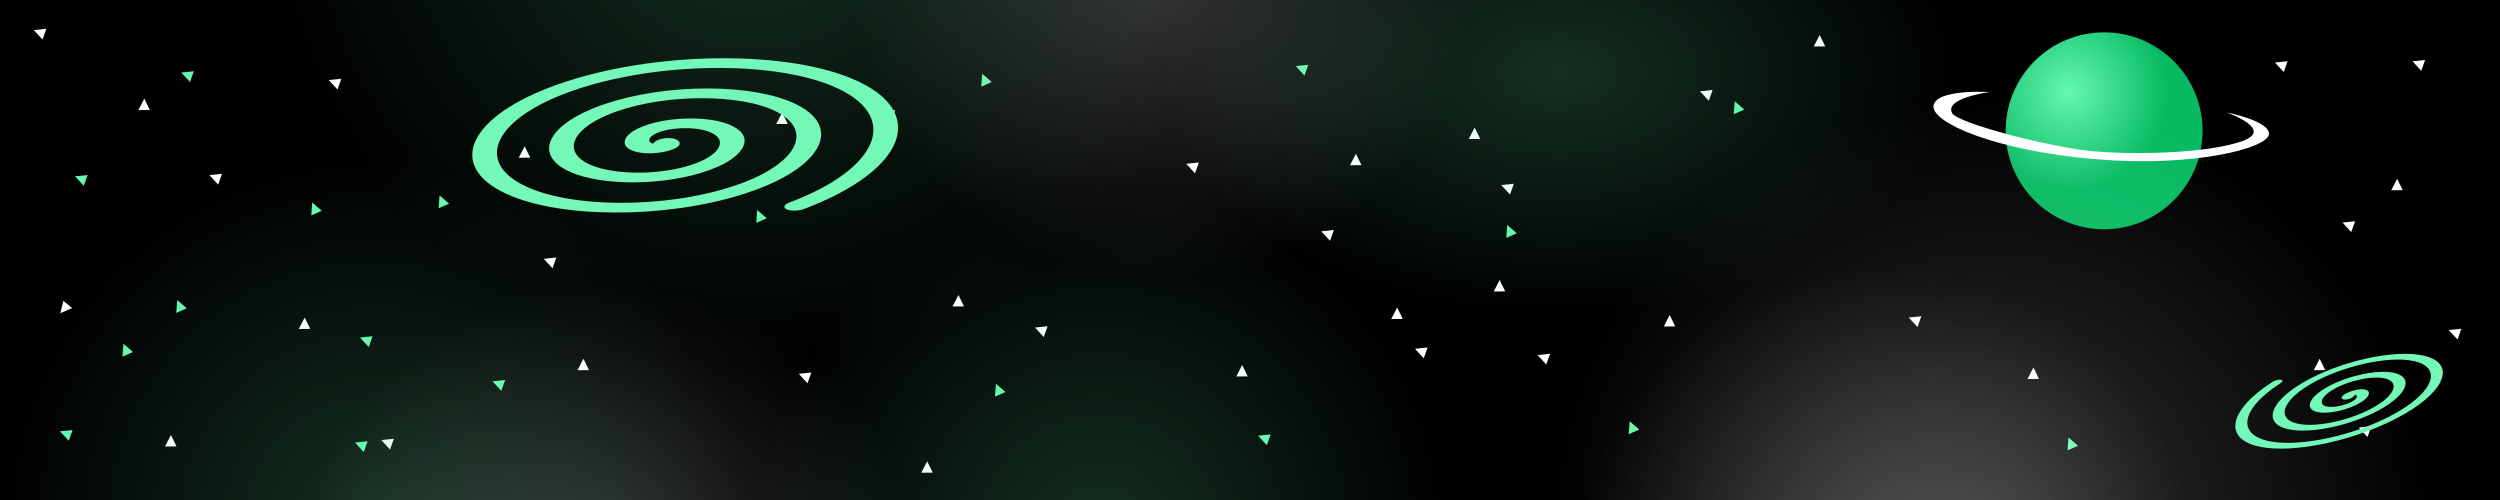 <?xml version="1.0" encoding="UTF-8" standalone="no"?>
<!-- Created with Inkscape (http://www.inkscape.org/) -->

<svg
   width="2000"
   height="400"
   viewBox="0 0 529.167 105.833"
   version="1.1"
   id="svg1"
   inkscape:version="1.3 (0e150ed6c4, 2023-07-21)"
   sodipodi:docname="space.svg"
   xmlns:inkscape="http://www.inkscape.org/namespaces/inkscape"
   xmlns:sodipodi="http://sodipodi.sourceforge.net/DTD/sodipodi-0.dtd"
   xmlns:xlink="http://www.w3.org/1999/xlink"
   xmlns="http://www.w3.org/2000/svg"
   xmlns:svg="http://www.w3.org/2000/svg">
  <sodipodi:namedview
     id="namedview1"
     pagecolor="#505050"
     bordercolor="#eeeeee"
     borderopacity="1"
     inkscape:showpageshadow="0"
     inkscape:pageopacity="0"
     inkscape:pagecheckerboard="0"
     inkscape:deskcolor="#505050"
     inkscape:document-units="mm"
     inkscape:zoom="1.0305625"
     inkscape:cx="1584.0864"
     inkscape:cy="242.58597"
     inkscape:window-width="1920"
     inkscape:window-height="1022"
     inkscape:window-x="1920"
     inkscape:window-y="0"
     inkscape:window-maximized="1"
     inkscape:current-layer="layer1" />
  <defs
     id="defs1">
    <linearGradient
       id="linearGradient8"
       inkscape:collect="always">
      <stop
         style="stop-color:#ffffff;stop-opacity:0.194;"
         offset="0"
         id="stop7" />
      <stop
         style="stop-color:#ffffff;stop-opacity:0;"
         offset="1"
         id="stop8" />
    </linearGradient>
    <linearGradient
       id="linearGradient4"
       inkscape:collect="always">
      <stop
         style="stop-color:#65f8b0;stop-opacity:0.194;"
         offset="0"
         id="stop5" />
      <stop
         style="stop-color:#65f8b0;stop-opacity:0;"
         offset="1"
         id="stop6" />
    </linearGradient>
    <linearGradient
       id="linearGradient3"
       inkscape:collect="always">
      <stop
         style="stop-color:#65f8b0;stop-opacity:1;"
         offset="0"
         id="stop3" />
      <stop
         style="stop-color:#07ba61;stop-opacity:1;"
         offset="1"
         id="stop4" />
    </linearGradient>
    <radialGradient
       inkscape:collect="always"
       xlink:href="#linearGradient3"
       id="radialGradient4"
       cx="444.292"
       cy="23.728"
       fx="444.292"
       fy="23.728"
       r="20.841"
       gradientUnits="userSpaceOnUse"
       gradientTransform="translate(-6.29,-4.313)" />
    <radialGradient
       inkscape:collect="always"
       xlink:href="#linearGradient4"
       id="radialGradient6"
       cx="46.22"
       cy="58.638"
       fx="46.22"
       fy="58.638"
       r="28.211"
       gradientUnits="userSpaceOnUse"
       gradientTransform="matrix(2.766,0,0,2.766,-48.903,-50.735)" />
    <radialGradient
       inkscape:collect="always"
       xlink:href="#linearGradient4"
       id="radialGradient6-8"
       cx="46.22"
       cy="58.638"
       fx="46.22"
       fy="58.638"
       r="28.211"
       gradientUnits="userSpaceOnUse"
       gradientTransform="matrix(3.649,0,0,3.649,-9.486,-239.958)" />
    <radialGradient
       inkscape:collect="always"
       xlink:href="#linearGradient4"
       id="radialGradient6-8-9"
       cx="46.22"
       cy="58.638"
       fx="46.22"
       fy="58.638"
       r="28.211"
       gradientUnits="userSpaceOnUse"
       gradientTransform="matrix(2.604,0,0,2.604,112.49,-39.167)" />
    <radialGradient
       inkscape:collect="always"
       xlink:href="#linearGradient4"
       id="radialGradient6-8-9-6"
       cx="46.22"
       cy="58.638"
       fx="46.22"
       fy="58.638"
       r="28.211"
       gradientUnits="userSpaceOnUse"
       gradientTransform="matrix(2.982,0,0,1.811,191.938,-90.916)" />
    <radialGradient
       inkscape:collect="always"
       xlink:href="#linearGradient8"
       id="radialGradient6-8-9-67"
       cx="46.22"
       cy="58.638"
       fx="46.22"
       fy="58.638"
       r="28.211"
       gradientUnits="userSpaceOnUse"
       gradientTransform="matrix(2.333,0,0,2.297,138.14,-139.857)" />
    <radialGradient
       inkscape:collect="always"
       xlink:href="#linearGradient8"
       id="radialGradient6-8-9-67-8"
       cx="46.22"
       cy="58.638"
       fx="46.22"
       fy="58.638"
       r="28.211"
       gradientUnits="userSpaceOnUse"
       gradientTransform="matrix(2.333,0,0,2.297,21.018,-10.135)" />
    <radialGradient
       inkscape:collect="always"
       xlink:href="#linearGradient8"
       id="radialGradient6-8-9-67-7"
       cx="46.22"
       cy="58.638"
       fx="46.22"
       fy="58.638"
       r="28.211"
       gradientUnits="userSpaceOnUse"
       gradientTransform="matrix(2.333,0,0,2.297,291.233,-13.235)" />
    <radialGradient
       inkscape:collect="always"
       xlink:href="#linearGradient8"
       id="radialGradient6-8-9-67-9"
       cx="46.22"
       cy="58.638"
       fx="46.22"
       fy="58.638"
       r="28.211"
       gradientUnits="userSpaceOnUse"
       gradientTransform="matrix(3.324,0,0,3.273,267.592,-79.048)" />
    <filter
       inkscape:collect="always"
       style="color-interpolation-filters:sRGB"
       id="filter8"
       x="-0.119"
       y="-0.132"
       width="1.239"
       height="1.264">
      <feGaussianBlur
         inkscape:collect="always"
         stdDeviation="3.048"
         id="feGaussianBlur8" />
    </filter>
    <filter
       inkscape:collect="always"
       style="color-interpolation-filters:sRGB"
       id="filter8-7"
       x="-0.119"
       y="-0.132"
       width="1.239"
       height="1.264">
      <feGaussianBlur
         inkscape:collect="always"
         stdDeviation="3.048"
         id="feGaussianBlur8-6" />
    </filter>
  </defs>
  <g
     inkscape:label="Layer 1"
     inkscape:groupmode="layer"
     id="layer1">
    <rect
       style="fill:#000000;stroke-width:1.7;stroke-linecap:round;fill-opacity:1"
       id="rect1"
       width="540.845"
       height="115.895"
       x="-5.374"
       y="-3.921" />
    <path
       style="fill:#ffffff;fill-opacity:1;stroke-width:1.7;stroke-linecap:round"
       d="m 12.773,66.289 0.629,-2.606 1.887,1.528 z"
       id="path1" />
    <path
       style="fill:#ffffff;fill-opacity:1;stroke-width:1.7;stroke-linecap:round"
       d="m 44.326,37.062 2.667,-0.273 -0.813,2.288 z"
       id="path1-6" />
    <path
       style="fill:#65f8b0;fill-opacity:1;stroke-width:1.7;stroke-linecap:round"
       d="m 93.035,41.353 2.025,1.756 -2.224,0.974 z"
       id="path1-6-75" />
    <path
       style="fill:#65f8b0;fill-opacity:1;stroke-width:1.7;stroke-linecap:round"
       d="m 66.08,42.862 2.025,1.756 -2.224,0.974 z"
       id="path1-6-75-9" />
    <path
       style="fill:#65f8b0;fill-opacity:1;stroke-width:1.7;stroke-linecap:round"
       d="m 37.505,63.5 2.025,1.756 -2.224,0.974 z"
       id="path1-6-75-77" />
    <path
       style="fill:#65f8b0;fill-opacity:1;stroke-width:1.7;stroke-linecap:round"
       d="m 26.128,72.76 2.025,1.756 -2.224,0.974 z"
       id="path1-6-75-1" />
    <path
       style="fill:#65f8b0;fill-opacity:1;stroke-width:1.7;stroke-linecap:round"
       d="m 160.272,44.45 2.025,1.756 -2.224,0.974 z"
       id="path1-6-75-36" />
    <path
       style="fill:#65f8b0;fill-opacity:1;stroke-width:1.7;stroke-linecap:round"
       d="m 266.289,92.218 2.667,-0.273 -0.813,2.288 z"
       id="path1-6-75-3" />
    <path
       style="fill:#65f8b0;fill-opacity:1;stroke-width:1.7;stroke-linecap:round"
       d="m 210.807,81.227 2.025,1.756 -2.224,0.974 z"
       id="path1-6-75-10" />
    <path
       style="fill:#65f8b0;fill-opacity:1;stroke-width:1.7;stroke-linecap:round"
       d="m 207.897,15.61 2.025,1.756 -2.224,0.974 z"
       id="path1-6-75-0" />
    <path
       style="fill:#65f8b0;fill-opacity:1;stroke-width:1.7;stroke-linecap:round"
       d="m 319.022,47.625 2.025,1.756 -2.224,0.974 z"
       id="path1-6-75-64" />
    <path
       style="fill:#65f8b0;fill-opacity:1;stroke-width:1.7;stroke-linecap:round"
       d="m 344.951,89.165 2.025,1.756 -2.224,0.974 z"
       id="path1-6-75-86" />
    <path
       style="fill:#65f8b0;fill-opacity:1;stroke-width:1.7;stroke-linecap:round"
       d="m 367.176,21.431 2.025,1.756 -2.224,0.974 z"
       id="path1-6-75-72" />
    <path
       style="fill:#65f8b0;fill-opacity:1;stroke-width:1.7;stroke-linecap:round"
       d="m 437.82,92.604 2.025,1.756 -2.224,0.974 z"
       id="path1-6-75-29" />
    <path
       style="fill:#65f8b0;fill-opacity:1;stroke-width:1.7;stroke-linecap:round"
       d="m 15.875,37.315 2.667,-0.273 -0.813,2.288 z"
       id="path1-6-75-6" />
    <path
       style="fill:#65f8b0;fill-opacity:1;stroke-width:1.7;stroke-linecap:round"
       d="m 38.365,15.354 2.667,-0.273 -0.813,2.288 z"
       id="path1-6-75-38" />
    <path
       style="fill:#65f8b0;fill-opacity:1;stroke-width:1.7;stroke-linecap:round"
       d="m 104.246,80.707 2.667,-0.273 -0.813,2.288 z"
       id="path1-6-75-8" />
    <path
       style="fill:#65f8b0;fill-opacity:1;stroke-width:1.7;stroke-linecap:round"
       d="m 75.142,93.671 2.667,-0.273 -0.813,2.288 z"
       id="path1-6-75-7" />
    <path
       style="fill:#65f8b0;fill-opacity:1;stroke-width:1.7;stroke-linecap:round"
       d="m 76.2,71.446 2.667,-0.273 -0.813,2.288 z"
       id="path1-6-75-30" />
    <path
       style="fill:#65f8b0;fill-opacity:1;stroke-width:1.7;stroke-linecap:round"
       d="m 12.7,91.29 2.667,-0.273 -0.813,2.288 z"
       id="path1-6-75-2" />
    <path
       style="fill:#65f8b0;fill-opacity:1;stroke-width:1.7;stroke-linecap:round"
       d="m 274.257,13.982 2.667,-0.273 -0.813,2.288 z"
       id="path1-6-75-5" />
    <path
       style="fill:#ffffff;fill-opacity:1;stroke-width:1.7;stroke-linecap:round"
       d="m 30.547,20.864 1.174,2.41 -2.428,0.023 z"
       id="path1-6-6" />
    <path
       style="fill:#ffffff;fill-opacity:1;stroke-width:1.7;stroke-linecap:round"
       d="m 64.489,67.204 1.174,2.41 -2.428,0.023 z"
       id="path1-6-6-2" />
    <path
       style="fill:#ffffff;fill-opacity:1;stroke-width:1.7;stroke-linecap:round"
       d="m 36.179,92.075 1.174,2.41 -2.428,0.023 z"
       id="path1-6-6-5" />
    <path
       style="fill:#ffffff;fill-opacity:1;stroke-width:1.7;stroke-linecap:round"
       d="m 111.056,30.956 1.174,2.41 -2.428,0.023 z"
       id="path1-6-6-6" />
    <path
       style="fill:#ffffff;fill-opacity:1;stroke-width:1.7;stroke-linecap:round"
       d="m 123.491,75.935 1.174,2.41 -2.428,0.023 z"
       id="path1-6-6-3" />
    <path
       style="fill:#ffffff;fill-opacity:1;stroke-width:1.7;stroke-linecap:round"
       d="m 165.56,23.812 1.174,2.41 -2.428,0.023 z"
       id="path1-6-6-25" />
    <path
       style="fill:#ffffff;fill-opacity:1;stroke-width:1.7;stroke-linecap:round"
       d="m 202.866,62.442 1.174,2.41 -2.428,0.023 z"
       id="path1-6-6-4" />
    <path
       style="fill:#ffffff;fill-opacity:1;stroke-width:1.7;stroke-linecap:round"
       d="m 196.252,97.631 1.174,2.41 -2.428,0.024 z"
       id="path1-6-6-8" />
    <path
       style="fill:#ffffff;fill-opacity:1;stroke-width:1.7;stroke-linecap:round"
       d="m 262.927,77.258 1.174,2.41 -2.428,0.023 z"
       id="path1-6-6-43" />
    <path
       style="fill:#ffffff;fill-opacity:1;stroke-width:1.7;stroke-linecap:round"
       d="m 287.004,32.544 1.174,2.41 -2.428,0.023 z"
       id="path1-6-6-20" />
    <path
       style="fill:#ffffff;fill-opacity:1;stroke-width:1.7;stroke-linecap:round"
       d="m 317.431,59.267 1.174,2.41 -2.428,0.023 z"
       id="path1-6-6-26" />
    <path
       style="fill:#ffffff;fill-opacity:1;stroke-width:1.7;stroke-linecap:round"
       d="m 353.414,66.675 1.174,2.41 -2.428,0.023 z"
       id="path1-6-6-50" />
    <path
       style="fill:#ffffff;fill-opacity:1;stroke-width:1.7;stroke-linecap:round"
       d="m 312.139,26.988 1.174,2.41 -2.428,0.023 z"
       id="path1-6-6-1" />
    <path
       style="fill:#ffffff;fill-opacity:1;stroke-width:1.7;stroke-linecap:round"
       d="m 295.735,65.088 1.174,2.41 -2.428,0.023 z"
       id="path1-6-6-22" />
    <path
       style="fill:#ffffff;fill-opacity:1;stroke-width:1.7;stroke-linecap:round"
       d="m 385.164,7.408 1.174,2.41 -2.428,0.023 z"
       id="path1-6-6-61" />
    <path
       style="fill:#ffffff;fill-opacity:1;stroke-width:1.7;stroke-linecap:round"
       d="m 430.408,77.787 1.174,2.41 -2.428,0.023 z"
       id="path1-6-6-9" />
    <path
       style="fill:#ffffff;fill-opacity:1;stroke-width:1.7;stroke-linecap:round"
       d="m 507.402,37.835 1.174,2.41 -2.428,0.023 z"
       id="path1-6-6-7" />
    <path
       style="fill:#ffffff;fill-opacity:1;stroke-width:1.7;stroke-linecap:round"
       d="m 490.997,75.935 1.174,2.41 -2.428,0.023 z"
       id="path1-6-6-59" />
    <path
       style="fill:#ffffff;fill-opacity:1;stroke-width:1.7;stroke-linecap:round"
       d="M 7.144,6.359 9.811,6.085 8.997,8.373 Z"
       id="path1-6-9" />
    <path
       style="fill:#ffffff;fill-opacity:1;stroke-width:1.7;stroke-linecap:round"
       d="m 69.585,16.942 2.667,-0.273 -0.813,2.288 z"
       id="path1-6-3" />
    <path
       style="fill:#ffffff;fill-opacity:1;stroke-width:1.7;stroke-linecap:round"
       d="m 80.698,93.142 2.667,-0.273 -0.813,2.288 z"
       id="path1-6-2" />
    <path
       style="fill:#ffffff;fill-opacity:1;stroke-width:1.7;stroke-linecap:round"
       d="m 115.094,54.777 2.667,-0.273 -0.813,2.288 z"
       id="path1-6-7" />
    <path
       style="fill:#ffffff;fill-opacity:1;stroke-width:1.7;stroke-linecap:round"
       d="m 169.069,79.119 2.667,-0.273 -0.813,2.288 z"
       id="path1-6-29" />
    <path
       style="fill:#ffffff;fill-opacity:1;stroke-width:1.7;stroke-linecap:round"
       d="m 186.796,23.557 2.667,-0.273 -0.813,2.288 z"
       id="path1-6-4" />
    <path
       style="fill:#ffffff;fill-opacity:1;stroke-width:1.7;stroke-linecap:round"
       d="m 219.075,69.329 2.667,-0.273 -0.813,2.288 z"
       id="path1-6-5" />
    <path
       style="fill:#ffffff;fill-opacity:1;stroke-width:1.7;stroke-linecap:round"
       d="m 251.09,34.669 2.667,-0.273 -0.813,2.288 z"
       id="path1-6-1" />
    <path
       style="fill:#ffffff;fill-opacity:1;stroke-width:1.7;stroke-linecap:round"
       d="m 279.665,48.957 2.667,-0.273 -0.813,2.288 z"
       id="path1-6-1-7" />
    <path
       style="fill:#ffffff;fill-opacity:1;stroke-width:1.7;stroke-linecap:round"
       d="m 299.508,73.827 2.667,-0.273 -0.813,2.288 z"
       id="path1-6-1-6" />
    <path
       style="fill:#ffffff;fill-opacity:1;stroke-width:1.7;stroke-linecap:round"
       d="m 317.765,39.167 2.667,-0.273 -0.813,2.288 z"
       id="path1-6-1-8" />
    <path
       style="fill:#ffffff;fill-opacity:1;stroke-width:1.7;stroke-linecap:round"
       d="m 325.438,75.15 2.667,-0.273 -0.813,2.288 z"
       id="path1-6-1-3" />
    <path
       style="fill:#ffffff;fill-opacity:1;stroke-width:1.7;stroke-linecap:round"
       d="m 359.833,19.323 2.667,-0.273 -0.813,2.288 z"
       id="path1-6-1-85" />
    <path
       style="fill:#ffffff;fill-opacity:1;stroke-width:1.7;stroke-linecap:round"
       d="m 404.019,67.213 2.667,-0.273 -0.813,2.288 z"
       id="path1-6-1-38" />
    <path
       style="fill:#ffffff;fill-opacity:1;stroke-width:1.7;stroke-linecap:round"
       d="m 495.829,47.104 2.667,-0.273 -0.813,2.288 z"
       id="path1-6-1-30" />
    <path
       style="fill:#ffffff;fill-opacity:1;stroke-width:1.7;stroke-linecap:round"
       d="m 481.542,13.238 2.667,-0.273 -0.813,2.288 z"
       id="path1-6-1-47" />
    <path
       style="fill:#ffffff;fill-opacity:1;stroke-width:1.7;stroke-linecap:round"
       d="m 510.646,12.973 2.667,-0.273 -0.813,2.288 z"
       id="path1-6-1-75" />
    <path
       style="fill:#ffffff;fill-opacity:1;stroke-width:1.7;stroke-linecap:round"
       d="m 518.319,69.859 2.667,-0.273 -0.813,2.288 z"
       id="path1-6-1-17" />
    <path
       style="fill:#ffffff;fill-opacity:1;stroke-width:1.7;stroke-linecap:round"
       d="m 499.269,90.496 2.667,-0.273 -0.813,2.288 z"
       id="path1-6-1-41" />
    <circle
       style="fill:url(#radialGradient4);fill-opacity:1;fill-rule:nonzero;stroke-width:1.7;stroke-linecap:round"
       id="path2"
       cx="445.371"
       cy="27.682"
       r="20.841" />
    <path
       style="fill:#ffffff;fill-opacity:1;stroke-width:1.7;stroke-linecap:round"
       d="m 421.125,19.486 c 0,0 -11.322,-0.719 -11.861,2.875 -0.539,3.594 13.119,9.525 34.146,11.322 21.027,1.797 36.482,-2.336 36.842,-5.212 0.359,-2.875 -8.986,-4.673 -8.986,-4.673 0,0 10.424,3.594 3.235,6.11 -7.189,2.516 -21.746,2.875 -30.911,2.157 -9.165,-0.719 -29.198,-5.974 -30.372,-8.087 -1.797,-3.235 7.907,-4.493 7.907,-4.493 z"
       id="path3"
       sodipodi:nodetypes="cssscsssc" />
    <circle
       style="fill:url(#radialGradient6);fill-rule:nonzero;stroke-width:4.702;stroke-linecap:round"
       id="path4"
       cx="78.932"
       cy="111.442"
       r="78.026" />
    <circle
       style="fill:url(#radialGradient6-8);fill-rule:nonzero;stroke-width:6.203;stroke-linecap:round"
       id="path4-1"
       cx="159.155"
       cy="-26.01"
       r="102.933" />
    <circle
       style="fill:url(#radialGradient6-8-9);fill-rule:nonzero;stroke-width:4.426;stroke-linecap:round"
       id="path4-1-0"
       cx="232.829"
       cy="113.502"
       r="73.451" />
    <ellipse
       style="fill:url(#radialGradient6-8-9-6);fill-rule:nonzero;stroke-width:3.95;stroke-linecap:round"
       id="path4-1-0-4"
       cx="329.766"
       cy="15.265"
       rx="84.126"
       ry="51.085" />
    <ellipse
       style="fill:url(#radialGradient6-8-9-67);fill-rule:nonzero;stroke-width:3.936;stroke-linecap:round"
       id="path4-1-0-8"
       cx="245.987"
       cy="-5.15"
       rx="65.827"
       ry="64.81" />
    <ellipse
       style="fill:url(#radialGradient6-8-9-67-9);fill-rule:nonzero;stroke-width:5.608;stroke-linecap:round"
       id="path4-1-0-8-9"
       cx="421.243"
       cy="112.872"
       rx="93.784"
       ry="92.335" />
    <ellipse
       style="fill:url(#radialGradient6-8-9-67-8);fill-rule:nonzero;stroke-width:3.936;stroke-linecap:round"
       id="path4-1-0-8-6"
       cx="128.865"
       cy="124.573"
       rx="65.827"
       ry="64.81" />
    <ellipse
       style="fill:url(#radialGradient6-8-9-67-7);fill-rule:nonzero;stroke-width:3.936;stroke-linecap:round"
       id="path4-1-0-8-2"
       cx="399.08"
       cy="121.472"
       rx="65.827"
       ry="64.81" />
    <path
       sodipodi:type="spiral"
       style="mix-blend-mode:normal;fill:none;fill-rule:evenodd;stroke:#73f8b7;stroke-width:5;stroke-linecap:round;stroke-dasharray:none;stroke-opacity:1;filter:url(#filter8)"
       id="path8"
       sodipodi:cx="148.44522"
       sodipodi:cy="56.790188"
       sodipodi:expansion="1"
       sodipodi:revolution="3"
       sodipodi:radius="47.036118"
       sodipodi:argument="-18.091179"
       sodipodi:t0="0"
       d="m 148.445,56.79 c 1.712,1.622 -1.342,3.108 -2.696,2.846 -3.669,-0.711 -4.382,-5.368 -2.995,-8.237 2.481,-5.133 9.262,-5.909 13.778,-3.145 6.628,4.057 7.48,13.208 3.295,19.319 -5.579,8.145 -17.174,9.07 -24.861,3.445 -9.674,-7.079 -10.669,-21.147 -3.594,-30.402 8.568,-11.209 25.126,-12.273 35.943,-3.744 12.748,10.051 13.881,29.108 3.894,41.484 -11.531,14.289 -33.092,15.491 -47.026,4.044 -15.833,-13.008 -17.103,-37.077 -4.193,-52.567 14.483,-17.377 41.063,-18.716 58.108,-4.343 18.923,15.957 20.33,45.051 4.493,63.649"
       transform="matrix(1.021,0,-0.222,0.411,2.002,6.916)" />
    <path
       sodipodi:type="spiral"
       style="mix-blend-mode:normal;fill:none;fill-rule:evenodd;stroke:#73f8b7;stroke-width:5;stroke-linecap:round;stroke-dasharray:none;stroke-opacity:1;filter:url(#filter8-7)"
       id="path8-1"
       sodipodi:cx="148.44522"
       sodipodi:cy="56.790188"
       sodipodi:expansion="1"
       sodipodi:revolution="3"
       sodipodi:radius="47.036118"
       sodipodi:argument="-18.091179"
       sodipodi:t0="0"
       d="m 148.445,56.79 c 1.712,1.622 -1.342,3.108 -2.696,2.846 -3.669,-0.711 -4.382,-5.368 -2.995,-8.237 2.481,-5.133 9.262,-5.909 13.778,-3.145 6.628,4.057 7.48,13.208 3.295,19.319 -5.579,8.145 -17.174,9.07 -24.861,3.445 -9.674,-7.079 -10.669,-21.147 -3.594,-30.402 8.568,-11.209 25.126,-12.273 35.943,-3.744 12.748,10.051 13.881,29.108 3.894,41.484 -11.531,14.289 -33.092,15.491 -47.026,4.044 -15.833,-13.008 -17.103,-37.077 -4.193,-52.567 14.483,-17.377 41.063,-18.716 58.108,-4.343 18.923,15.957 20.33,45.051 4.493,63.649"
       transform="matrix(-0.503,0.116,0.06,-0.215,568.346,78.959)" />
  </g>
</svg>
